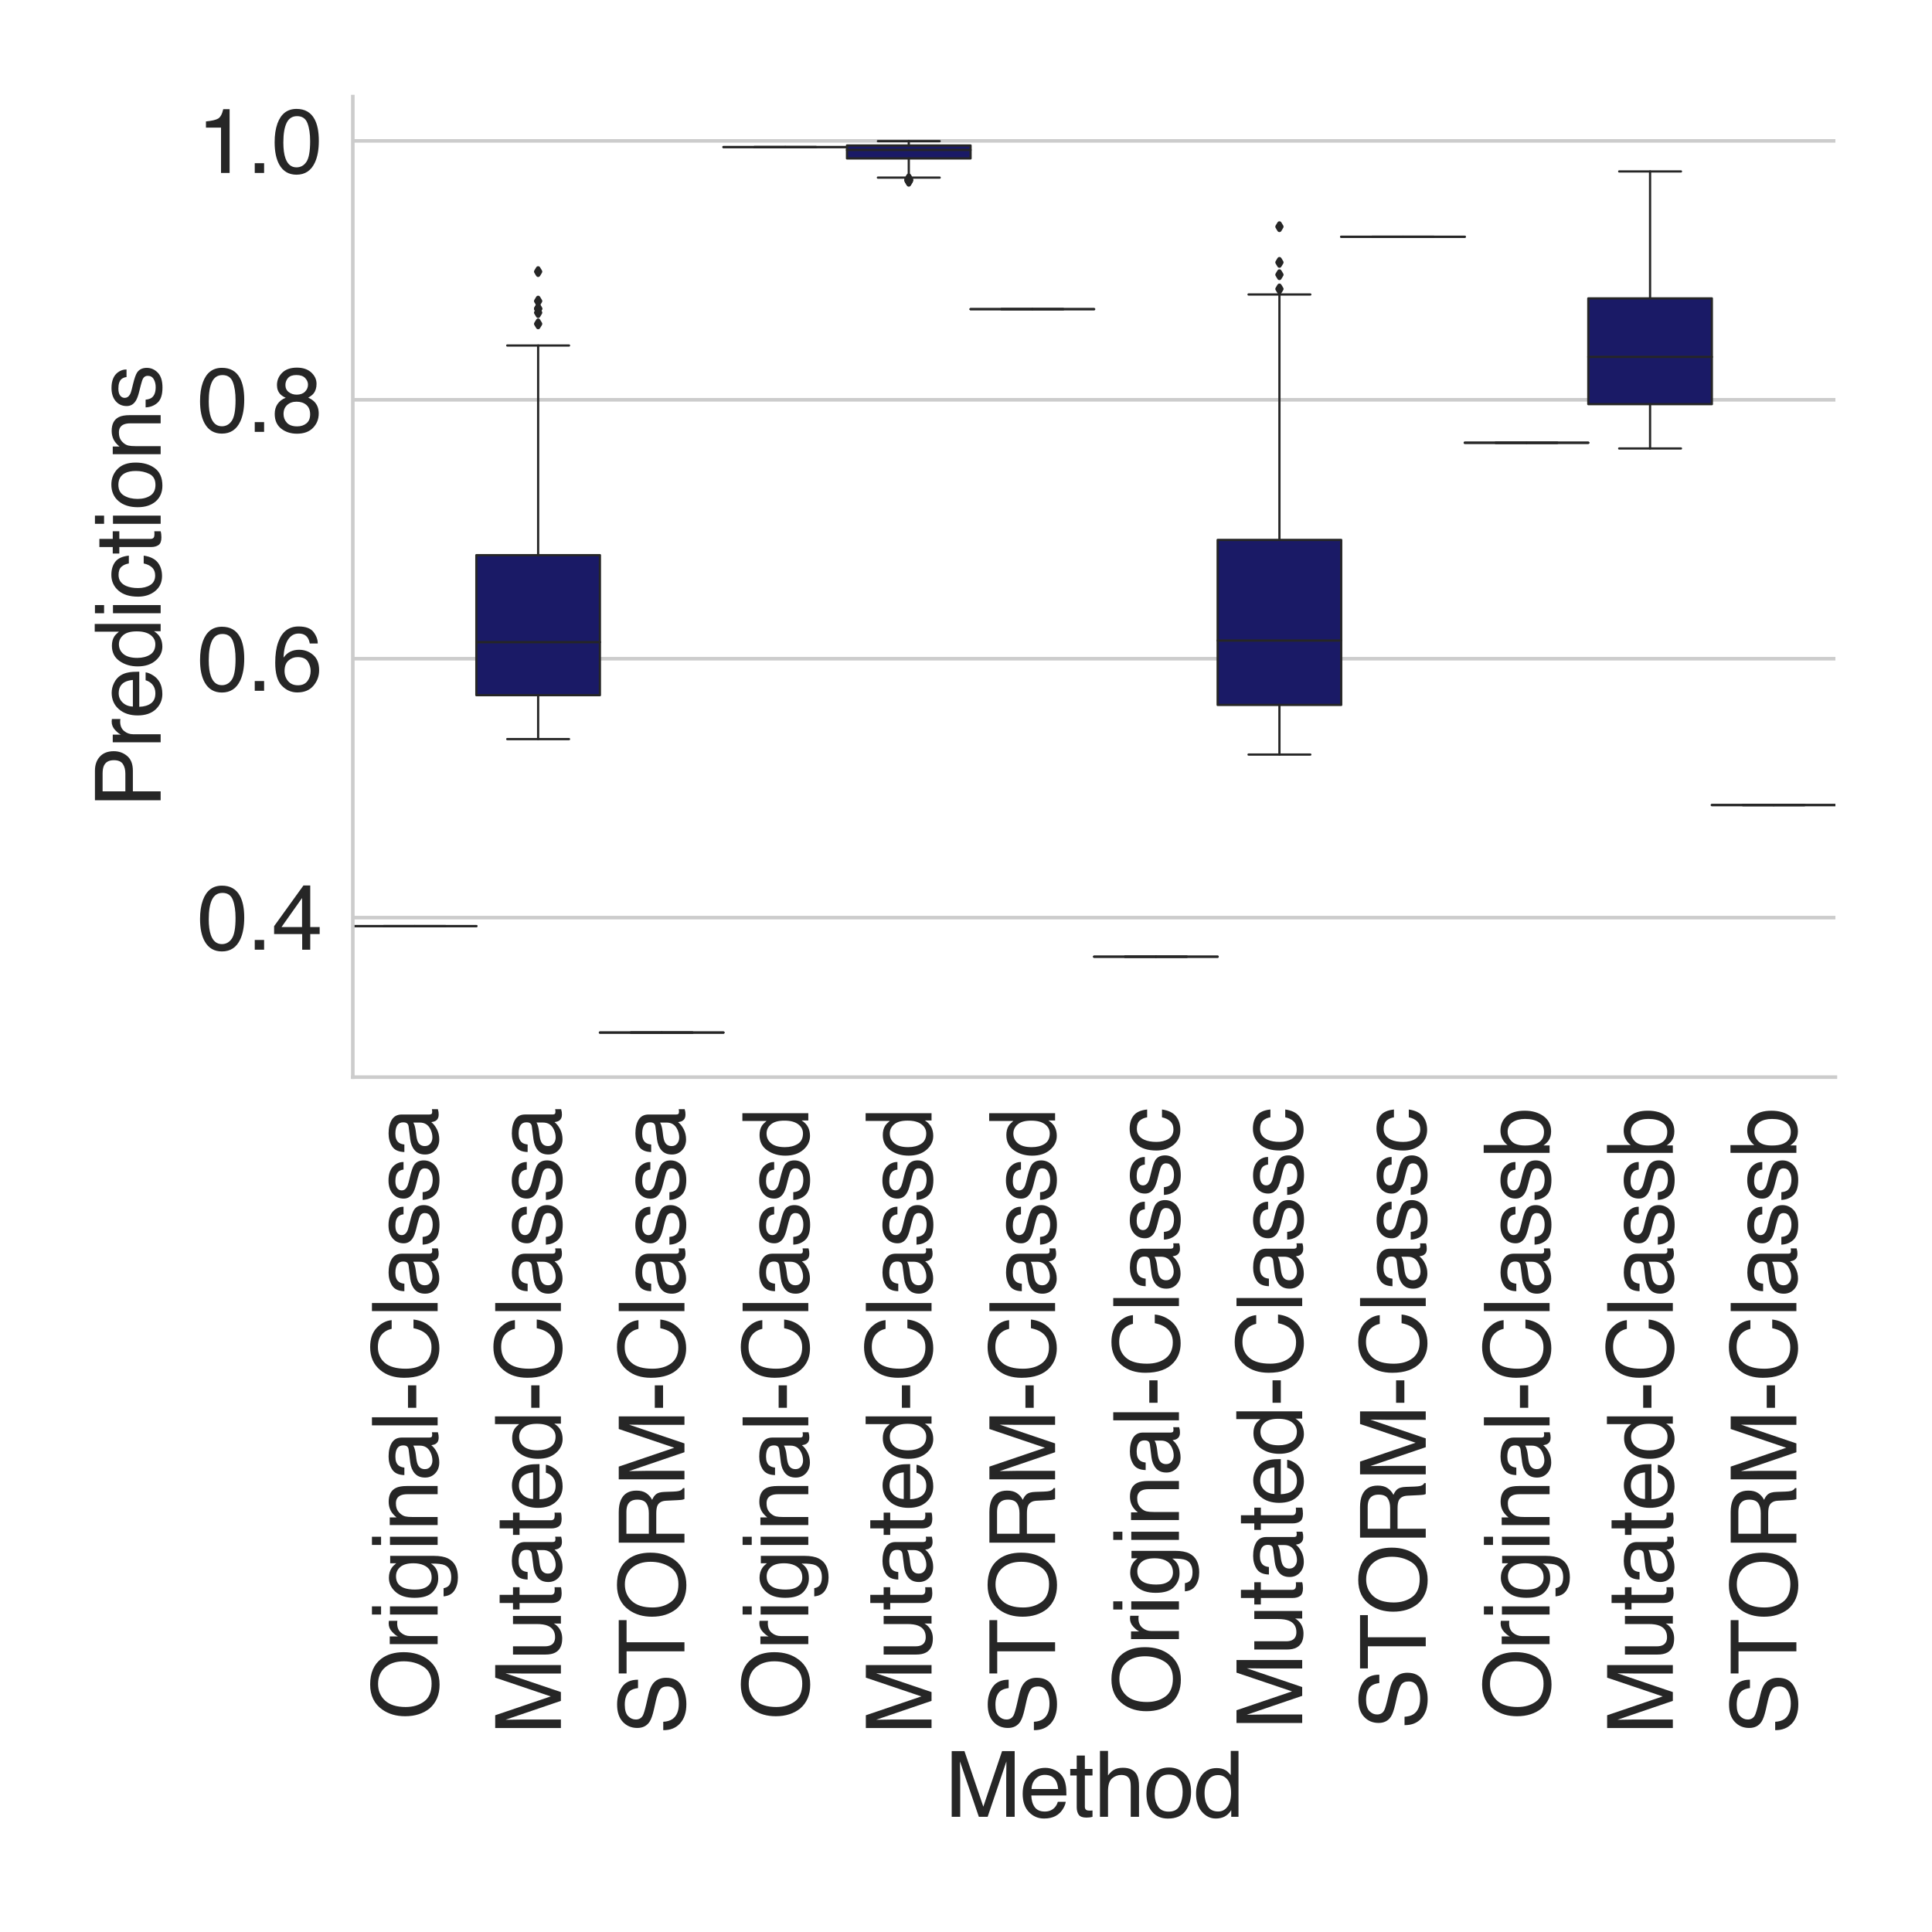 <?xml version="1.0" encoding="utf-8" standalone="no"?>
<!DOCTYPE svg PUBLIC "-//W3C//DTD SVG 1.1//EN"
  "http://www.w3.org/Graphics/SVG/1.1/DTD/svg11.dtd">
<svg height="432pt" version="1.1" viewBox="0 0 432 432" width="432pt" xmlns="http://www.w3.org/2000/svg" xmlns:xlink="http://www.w3.org/1999/xlink">
 <defs>
  <style type="text/css">*{stroke-linecap:butt;stroke-linejoin:round;}</style>
 </defs>
 <g id="figure_1">
  <g id="patch_1">
   <path d="M 0 432 
L 432 432 
L 432 0 
L 0 0 
z
" style="fill:#ffffff;"/>
  </g>
  <g id="axes_1">
   <g id="patch_2">
    <path d="M 78.89 240.85 
L 410.4 240.85 
L 410.4 21.6 
L 78.89 21.6 
z
" style="fill:#ffffff;"/>
   </g>
   <g id="matplotlib.axis_1">
    <g id="xtick_1">
     <g id="text_1">
      <!-- Original-Classa -->
      <g style="fill:#262626;" transform="translate(97.859 384.553)rotate(-90)scale(0.2 -0.2)">
       <defs>
        <path d="M 2469 4716 
Q 3684 4716 4269 3934 
Q 4725 3325 4725 2375 
Q 4725 1347 4203 666 
Q 3591 -134 2456 -134 
Q 1397 -134 791 566 
Q 250 1241 250 2272 
Q 250 3203 713 3866 
Q 1306 4716 2469 4716 
z
M 2531 422 
Q 3353 422 3720 1011 
Q 4088 1600 4088 2366 
Q 4088 3175 3664 3669 
Q 3241 4163 2506 4163 
Q 1794 4163 1344 3673 
Q 894 3184 894 2231 
Q 894 1469 1280 945 
Q 1666 422 2531 422 
z
M 2488 4716 
L 2488 4716 
z
" id="Helvetica-4f" transform="scale(0.016)"/>
        <path d="M 428 3347 
L 963 3347 
L 963 2769 
Q 1028 2938 1284 3180 
Q 1541 3422 1875 3422 
Q 1891 3422 1928 3419 
Q 1966 3416 2056 3406 
L 2056 2813 
Q 2006 2822 1964 2825 
Q 1922 2828 1872 2828 
Q 1447 2828 1219 2554 
Q 991 2281 991 1925 
L 991 0 
L 428 0 
L 428 3347 
z
" id="Helvetica-72" transform="scale(0.016)"/>
        <path d="M 413 3331 
L 984 3331 
L 984 0 
L 413 0 
L 413 3331 
z
M 413 4591 
L 984 4591 
L 984 3953 
L 413 3953 
L 413 4591 
z
" id="Helvetica-69" transform="scale(0.016)"/>
        <path d="M 1594 3406 
Q 1988 3406 2281 3213 
Q 2441 3103 2606 2894 
L 2606 3316 
L 3125 3316 
L 3125 272 
Q 3125 -366 2938 -734 
Q 2588 -1416 1616 -1416 
Q 1075 -1416 706 -1173 
Q 338 -931 294 -416 
L 866 -416 
Q 906 -641 1028 -763 
Q 1219 -950 1628 -950 
Q 2275 -950 2475 -494 
Q 2594 -225 2584 466 
Q 2416 209 2178 84 
Q 1941 -41 1550 -41 
Q 1006 -41 598 345 
Q 191 731 191 1622 
Q 191 2463 602 2934 
Q 1013 3406 1594 3406 
z
M 2606 1688 
Q 2606 2309 2350 2609 
Q 2094 2909 1697 2909 
Q 1103 2909 884 2353 
Q 769 2056 769 1575 
Q 769 1009 998 714 
Q 1228 419 1616 419 
Q 2222 419 2469 966 
Q 2606 1275 2606 1688 
z
M 1659 3428 
L 1659 3428 
z
" id="Helvetica-67" transform="scale(0.016)"/>
        <path d="M 413 3347 
L 947 3347 
L 947 2872 
Q 1184 3166 1450 3294 
Q 1716 3422 2041 3422 
Q 2753 3422 3003 2925 
Q 3141 2653 3141 2147 
L 3141 0 
L 2569 0 
L 2569 2109 
Q 2569 2416 2478 2603 
Q 2328 2916 1934 2916 
Q 1734 2916 1606 2875 
Q 1375 2806 1200 2600 
Q 1059 2434 1017 2257 
Q 975 2081 975 1753 
L 975 0 
L 413 0 
L 413 3347 
z
M 1734 3428 
L 1734 3428 
z
" id="Helvetica-6e" transform="scale(0.016)"/>
        <path d="M 844 891 
Q 844 647 1022 506 
Q 1200 366 1444 366 
Q 1741 366 2019 503 
Q 2488 731 2488 1250 
L 2488 1703 
Q 2384 1638 2221 1594 
Q 2059 1550 1903 1531 
L 1563 1488 
Q 1256 1447 1103 1359 
Q 844 1213 844 891 
z
M 2206 2028 
Q 2400 2053 2466 2191 
Q 2503 2266 2503 2406 
Q 2503 2694 2298 2823 
Q 2094 2953 1713 2953 
Q 1272 2953 1088 2716 
Q 984 2584 953 2325 
L 428 2325 
Q 444 2944 830 3186 
Q 1216 3428 1725 3428 
Q 2316 3428 2684 3203 
Q 3050 2978 3050 2503 
L 3050 575 
Q 3050 488 3086 434 
Q 3122 381 3238 381 
Q 3275 381 3322 386 
Q 3369 391 3422 400 
L 3422 -16 
Q 3291 -53 3222 -62 
Q 3153 -72 3034 -72 
Q 2744 -72 2613 134 
Q 2544 244 2516 444 
Q 2344 219 2022 53 
Q 1700 -113 1313 -113 
Q 847 -113 551 170 
Q 256 453 256 878 
Q 256 1344 547 1600 
Q 838 1856 1309 1916 
L 2206 2028 
z
M 1741 3428 
L 1741 3428 
z
" id="Helvetica-61" transform="scale(0.016)"/>
        <path d="M 428 4591 
L 991 4591 
L 991 0 
L 428 0 
L 428 4591 
z
" id="Helvetica-6c" transform="scale(0.016)"/>
        <path d="M 266 2072 
L 1834 2072 
L 1834 1494 
L 266 1494 
L 266 2072 
z
" id="Helvetica-2d" transform="scale(0.016)"/>
        <path d="M 2422 4716 
Q 3294 4716 3775 4256 
Q 4256 3797 4309 3213 
L 3703 3213 
Q 3600 3656 3292 3915 
Q 2984 4175 2428 4175 
Q 1750 4175 1333 3698 
Q 916 3222 916 2238 
Q 916 1431 1292 929 
Q 1669 428 2416 428 
Q 3103 428 3463 956 
Q 3653 1234 3747 1688 
L 4353 1688 
Q 4272 963 3816 472 
Q 3269 -119 2341 -119 
Q 1541 -119 997 366 
Q 281 1006 281 2344 
Q 281 3359 819 4009 
Q 1400 4716 2422 4716 
z
M 2297 4716 
L 2297 4716 
z
" id="Helvetica-43" transform="scale(0.016)"/>
        <path d="M 747 1050 
Q 772 769 888 619 
Q 1100 347 1625 347 
Q 1938 347 2175 483 
Q 2413 619 2413 903 
Q 2413 1119 2222 1231 
Q 2100 1300 1741 1391 
L 1294 1503 
Q 866 1609 663 1741 
Q 300 1969 300 2372 
Q 300 2847 642 3140 
Q 984 3434 1563 3434 
Q 2319 3434 2653 2991 
Q 2863 2709 2856 2384 
L 2325 2384 
Q 2309 2575 2191 2731 
Q 1997 2953 1519 2953 
Q 1200 2953 1036 2831 
Q 872 2709 872 2509 
Q 872 2291 1088 2159 
Q 1213 2081 1456 2022 
L 1828 1931 
Q 2434 1784 2641 1647 
Q 2969 1431 2969 969 
Q 2969 522 2630 197 
Q 2291 -128 1597 -128 
Q 850 -128 539 211 
Q 228 550 206 1050 
L 747 1050 
z
M 1578 3428 
L 1578 3428 
z
" id="Helvetica-73" transform="scale(0.016)"/>
       </defs>
       <use xlink:href="#Helvetica-4f"/>
       <use x="77.783" xlink:href="#Helvetica-72"/>
       <use x="111.084" xlink:href="#Helvetica-69"/>
       <use x="133.301" xlink:href="#Helvetica-67"/>
       <use x="188.916" xlink:href="#Helvetica-69"/>
       <use x="211.133" xlink:href="#Helvetica-6e"/>
       <use x="266.748" xlink:href="#Helvetica-61"/>
       <use x="322.363" xlink:href="#Helvetica-6c"/>
       <use x="344.58" xlink:href="#Helvetica-2d"/>
       <use x="377.881" xlink:href="#Helvetica-43"/>
       <use x="450.098" xlink:href="#Helvetica-6c"/>
       <use x="472.314" xlink:href="#Helvetica-61"/>
       <use x="527.93" xlink:href="#Helvetica-73"/>
       <use x="577.93" xlink:href="#Helvetica-73"/>
       <use x="627.93" xlink:href="#Helvetica-61"/>
      </g>
     </g>
    </g>
    <g id="xtick_2">
     <g id="text_2">
      <!-- Mutated-Classa -->
      <g style="fill:#262626;" transform="translate(125.418 387.9)rotate(-90)scale(0.2 -0.2)">
       <defs>
        <path d="M 472 4591 
L 1363 4591 
L 2681 709 
L 3991 4591 
L 4872 4591 
L 4872 0 
L 4281 0 
L 4281 2709 
Q 4281 2850 4287 3175 
Q 4294 3500 4294 3872 
L 2984 0 
L 2369 0 
L 1050 3872 
L 1050 3731 
Q 1050 3563 1058 3217 
Q 1066 2872 1066 2709 
L 1066 0 
L 472 0 
L 472 4591 
z
" id="Helvetica-4d" transform="scale(0.016)"/>
        <path d="M 975 3347 
L 975 1125 
Q 975 869 1056 706 
Q 1206 406 1616 406 
Q 2203 406 2416 931 
Q 2531 1213 2531 1703 
L 2531 3347 
L 3094 3347 
L 3094 0 
L 2563 0 
L 2569 494 
Q 2459 303 2297 172 
Q 1975 -91 1516 -91 
Q 800 -91 541 388 
Q 400 644 400 1072 
L 400 3347 
L 975 3347 
z
M 1747 3428 
L 1747 3428 
z
" id="Helvetica-75" transform="scale(0.016)"/>
        <path d="M 525 4281 
L 1094 4281 
L 1094 3347 
L 1628 3347 
L 1628 2888 
L 1094 2888 
L 1094 703 
Q 1094 528 1213 469 
Q 1278 434 1431 434 
Q 1472 434 1519 436 
Q 1566 438 1628 444 
L 1628 0 
Q 1531 -28 1426 -40 
Q 1322 -53 1200 -53 
Q 806 -53 665 148 
Q 525 350 525 672 
L 525 2888 
L 72 2888 
L 72 3347 
L 525 3347 
L 525 4281 
z
" id="Helvetica-74" transform="scale(0.016)"/>
        <path d="M 1806 3422 
Q 2163 3422 2497 3255 
Q 2831 3088 3006 2822 
Q 3175 2569 3231 2231 
Q 3281 2000 3281 1494 
L 828 1494 
Q 844 984 1069 676 
Q 1294 369 1766 369 
Q 2206 369 2469 659 
Q 2619 828 2681 1050 
L 3234 1050 
Q 3213 866 3089 639 
Q 2966 413 2813 269 
Q 2556 19 2178 -69 
Q 1975 -119 1719 -119 
Q 1094 -119 659 336 
Q 225 791 225 1609 
Q 225 2416 662 2919 
Q 1100 3422 1806 3422 
z
M 2703 1941 
Q 2669 2306 2544 2525 
Q 2313 2931 1772 2931 
Q 1384 2931 1121 2651 
Q 859 2372 844 1941 
L 2703 1941 
z
M 1753 3428 
L 1753 3428 
z
" id="Helvetica-65" transform="scale(0.016)"/>
        <path d="M 769 1634 
Q 769 1097 997 734 
Q 1225 372 1728 372 
Q 2119 372 2370 708 
Q 2622 1044 2622 1672 
Q 2622 2306 2362 2611 
Q 2103 2916 1722 2916 
Q 1297 2916 1033 2591 
Q 769 2266 769 1634 
z
M 1616 3406 
Q 2000 3406 2259 3244 
Q 2409 3150 2600 2916 
L 2600 4606 
L 3141 4606 
L 3141 0 
L 2634 0 
L 2634 466 
Q 2438 156 2169 18 
Q 1900 -119 1553 -119 
Q 994 -119 584 351 
Q 175 822 175 1603 
Q 175 2334 548 2870 
Q 922 3406 1616 3406 
z
" id="Helvetica-64" transform="scale(0.016)"/>
       </defs>
       <use xlink:href="#Helvetica-4d"/>
       <use x="83.301" xlink:href="#Helvetica-75"/>
       <use x="138.916" xlink:href="#Helvetica-74"/>
       <use x="166.699" xlink:href="#Helvetica-61"/>
       <use x="222.314" xlink:href="#Helvetica-74"/>
       <use x="250.098" xlink:href="#Helvetica-65"/>
       <use x="305.713" xlink:href="#Helvetica-64"/>
       <use x="361.328" xlink:href="#Helvetica-2d"/>
       <use x="394.629" xlink:href="#Helvetica-43"/>
       <use x="466.846" xlink:href="#Helvetica-6c"/>
       <use x="489.062" xlink:href="#Helvetica-61"/>
       <use x="544.678" xlink:href="#Helvetica-73"/>
       <use x="594.678" xlink:href="#Helvetica-73"/>
       <use x="644.678" xlink:href="#Helvetica-61"/>
      </g>
     </g>
    </g>
    <g id="xtick_3">
     <g id="text_3">
      <!-- STORM-Classa -->
      <g style="fill:#262626;" transform="translate(153.044 387.856)rotate(-90)scale(0.2 -0.2)">
       <defs>
        <path d="M 894 1481 
Q 916 1091 1078 847 
Q 1388 391 2169 391 
Q 2519 391 2806 491 
Q 3363 684 3363 1184 
Q 3363 1559 3128 1719 
Q 2891 1875 2384 1991 
L 1763 2131 
Q 1153 2269 900 2434 
Q 463 2722 463 3294 
Q 463 3913 891 4309 
Q 1319 4706 2103 4706 
Q 2825 4706 3329 4357 
Q 3834 4009 3834 3244 
L 3250 3244 
Q 3203 3613 3050 3809 
Q 2766 4169 2084 4169 
Q 1534 4169 1293 3937 
Q 1053 3706 1053 3400 
Q 1053 3063 1334 2906 
Q 1519 2806 2169 2656 
L 2813 2509 
Q 3278 2403 3531 2219 
Q 3969 1897 3969 1284 
Q 3969 522 3414 194 
Q 2859 -134 2125 -134 
Q 1269 -134 784 303 
Q 300 738 309 1481 
L 894 1481 
z
M 2150 4716 
L 2150 4716 
z
" id="Helvetica-53" transform="scale(0.016)"/>
        <path d="M 3828 4591 
L 3828 4044 
L 2281 4044 
L 2281 0 
L 1650 0 
L 1650 4044 
L 103 4044 
L 103 4591 
L 3828 4591 
z
" id="Helvetica-54" transform="scale(0.016)"/>
        <path d="M 2622 2488 
Q 3059 2488 3314 2663 
Q 3569 2838 3569 3294 
Q 3569 3784 3213 3963 
Q 3022 4056 2703 4056 
L 1184 4056 
L 1184 2488 
L 2622 2488 
z
M 563 4591 
L 2688 4591 
Q 3213 4591 3553 4438 
Q 4200 4144 4200 3353 
Q 4200 2941 4029 2678 
Q 3859 2416 3553 2256 
Q 3822 2147 3958 1969 
Q 4094 1791 4109 1391 
L 4131 775 
Q 4141 513 4175 384 
Q 4231 166 4375 103 
L 4375 0 
L 3613 0 
Q 3581 59 3562 153 
Q 3544 247 3531 516 
L 3494 1281 
Q 3472 1731 3159 1884 
Q 2981 1969 2600 1969 
L 1184 1969 
L 1184 0 
L 563 0 
L 563 4591 
z
" id="Helvetica-52" transform="scale(0.016)"/>
       </defs>
       <use xlink:href="#Helvetica-53"/>
       <use x="66.699" xlink:href="#Helvetica-54"/>
       <use x="127.783" xlink:href="#Helvetica-4f"/>
       <use x="205.566" xlink:href="#Helvetica-52"/>
       <use x="277.783" xlink:href="#Helvetica-4d"/>
       <use x="361.084" xlink:href="#Helvetica-2d"/>
       <use x="394.385" xlink:href="#Helvetica-43"/>
       <use x="466.602" xlink:href="#Helvetica-6c"/>
       <use x="488.818" xlink:href="#Helvetica-61"/>
       <use x="544.434" xlink:href="#Helvetica-73"/>
       <use x="594.434" xlink:href="#Helvetica-73"/>
       <use x="644.434" xlink:href="#Helvetica-61"/>
      </g>
     </g>
    </g>
    <g id="xtick_4">
     <g id="text_4">
      <!-- Original-Classd -->
      <g style="fill:#262626;" transform="translate(180.737 384.553)rotate(-90)scale(0.2 -0.2)">
       <use xlink:href="#Helvetica-4f"/>
       <use x="77.783" xlink:href="#Helvetica-72"/>
       <use x="111.084" xlink:href="#Helvetica-69"/>
       <use x="133.301" xlink:href="#Helvetica-67"/>
       <use x="188.916" xlink:href="#Helvetica-69"/>
       <use x="211.133" xlink:href="#Helvetica-6e"/>
       <use x="266.748" xlink:href="#Helvetica-61"/>
       <use x="322.363" xlink:href="#Helvetica-6c"/>
       <use x="344.58" xlink:href="#Helvetica-2d"/>
       <use x="377.881" xlink:href="#Helvetica-43"/>
       <use x="450.098" xlink:href="#Helvetica-6c"/>
       <use x="472.314" xlink:href="#Helvetica-61"/>
       <use x="527.93" xlink:href="#Helvetica-73"/>
       <use x="577.93" xlink:href="#Helvetica-73"/>
       <use x="627.93" xlink:href="#Helvetica-64"/>
      </g>
     </g>
    </g>
    <g id="xtick_5">
     <g id="text_5">
      <!-- Mutated-Classd -->
      <g style="fill:#262626;" transform="translate(208.295 387.9)rotate(-90)scale(0.2 -0.2)">
       <use xlink:href="#Helvetica-4d"/>
       <use x="83.301" xlink:href="#Helvetica-75"/>
       <use x="138.916" xlink:href="#Helvetica-74"/>
       <use x="166.699" xlink:href="#Helvetica-61"/>
       <use x="222.314" xlink:href="#Helvetica-74"/>
       <use x="250.098" xlink:href="#Helvetica-65"/>
       <use x="305.713" xlink:href="#Helvetica-64"/>
       <use x="361.328" xlink:href="#Helvetica-2d"/>
       <use x="394.629" xlink:href="#Helvetica-43"/>
       <use x="466.846" xlink:href="#Helvetica-6c"/>
       <use x="489.062" xlink:href="#Helvetica-61"/>
       <use x="544.678" xlink:href="#Helvetica-73"/>
       <use x="594.678" xlink:href="#Helvetica-73"/>
       <use x="644.678" xlink:href="#Helvetica-64"/>
      </g>
     </g>
    </g>
    <g id="xtick_6">
     <g id="text_6">
      <!-- STORM-Classd -->
      <g style="fill:#262626;" transform="translate(235.921 387.856)rotate(-90)scale(0.2 -0.2)">
       <use xlink:href="#Helvetica-53"/>
       <use x="66.699" xlink:href="#Helvetica-54"/>
       <use x="127.783" xlink:href="#Helvetica-4f"/>
       <use x="205.566" xlink:href="#Helvetica-52"/>
       <use x="277.783" xlink:href="#Helvetica-4d"/>
       <use x="361.084" xlink:href="#Helvetica-2d"/>
       <use x="394.385" xlink:href="#Helvetica-43"/>
       <use x="466.602" xlink:href="#Helvetica-6c"/>
       <use x="488.818" xlink:href="#Helvetica-61"/>
       <use x="544.434" xlink:href="#Helvetica-73"/>
       <use x="594.434" xlink:href="#Helvetica-73"/>
       <use x="644.434" xlink:href="#Helvetica-64"/>
      </g>
     </g>
    </g>
    <g id="xtick_7">
     <g id="text_7">
      <!-- Original-Classc -->
      <g style="fill:#262626;" transform="translate(263.614 383.431)rotate(-90)scale(0.2 -0.2)">
       <defs>
        <path d="M 1703 3444 
Q 2269 3444 2623 3169 
Q 2978 2894 3050 2222 
L 2503 2222 
Q 2453 2531 2275 2736 
Q 2097 2941 1703 2941 
Q 1166 2941 934 2416 
Q 784 2075 784 1575 
Q 784 1072 996 728 
Q 1209 384 1666 384 
Q 2016 384 2220 598 
Q 2425 813 2503 1184 
L 3050 1184 
Q 2956 519 2581 211 
Q 2206 -97 1622 -97 
Q 966 -97 575 383 
Q 184 863 184 1581 
Q 184 2463 612 2953 
Q 1041 3444 1703 3444 
z
M 1616 3428 
L 1616 3428 
z
" id="Helvetica-63" transform="scale(0.016)"/>
       </defs>
       <use xlink:href="#Helvetica-4f"/>
       <use x="77.783" xlink:href="#Helvetica-72"/>
       <use x="111.084" xlink:href="#Helvetica-69"/>
       <use x="133.301" xlink:href="#Helvetica-67"/>
       <use x="188.916" xlink:href="#Helvetica-69"/>
       <use x="211.133" xlink:href="#Helvetica-6e"/>
       <use x="266.748" xlink:href="#Helvetica-61"/>
       <use x="322.363" xlink:href="#Helvetica-6c"/>
       <use x="344.58" xlink:href="#Helvetica-2d"/>
       <use x="377.881" xlink:href="#Helvetica-43"/>
       <use x="450.098" xlink:href="#Helvetica-6c"/>
       <use x="472.314" xlink:href="#Helvetica-61"/>
       <use x="527.93" xlink:href="#Helvetica-73"/>
       <use x="577.93" xlink:href="#Helvetica-73"/>
       <use x="627.93" xlink:href="#Helvetica-63"/>
      </g>
     </g>
    </g>
    <g id="xtick_8">
     <g id="text_8">
      <!-- Mutated-Classc -->
      <g style="fill:#262626;" transform="translate(291.173 386.778)rotate(-90)scale(0.2 -0.2)">
       <use xlink:href="#Helvetica-4d"/>
       <use x="83.301" xlink:href="#Helvetica-75"/>
       <use x="138.916" xlink:href="#Helvetica-74"/>
       <use x="166.699" xlink:href="#Helvetica-61"/>
       <use x="222.314" xlink:href="#Helvetica-74"/>
       <use x="250.098" xlink:href="#Helvetica-65"/>
       <use x="305.713" xlink:href="#Helvetica-64"/>
       <use x="361.328" xlink:href="#Helvetica-2d"/>
       <use x="394.629" xlink:href="#Helvetica-43"/>
       <use x="466.846" xlink:href="#Helvetica-6c"/>
       <use x="489.062" xlink:href="#Helvetica-61"/>
       <use x="544.678" xlink:href="#Helvetica-73"/>
       <use x="594.678" xlink:href="#Helvetica-73"/>
       <use x="644.678" xlink:href="#Helvetica-63"/>
      </g>
     </g>
    </g>
    <g id="xtick_9">
     <g id="text_9">
      <!-- STORM-Classc -->
      <g style="fill:#262626;" transform="translate(318.799 386.734)rotate(-90)scale(0.2 -0.2)">
       <use xlink:href="#Helvetica-53"/>
       <use x="66.699" xlink:href="#Helvetica-54"/>
       <use x="127.783" xlink:href="#Helvetica-4f"/>
       <use x="205.566" xlink:href="#Helvetica-52"/>
       <use x="277.783" xlink:href="#Helvetica-4d"/>
       <use x="361.084" xlink:href="#Helvetica-2d"/>
       <use x="394.385" xlink:href="#Helvetica-43"/>
       <use x="466.602" xlink:href="#Helvetica-6c"/>
       <use x="488.818" xlink:href="#Helvetica-61"/>
       <use x="544.434" xlink:href="#Helvetica-73"/>
       <use x="594.434" xlink:href="#Helvetica-73"/>
       <use x="644.434" xlink:href="#Helvetica-63"/>
      </g>
     </g>
    </g>
    <g id="xtick_10">
     <g id="text_10">
      <!-- Original-Classb -->
      <g style="fill:#262626;" transform="translate(346.492 384.553)rotate(-90)scale(0.2 -0.2)">
       <defs>
        <path d="M 369 4606 
L 916 4606 
L 916 2941 
Q 1100 3181 1356 3307 
Q 1613 3434 1913 3434 
Q 2538 3434 2927 3004 
Q 3316 2575 3316 1738 
Q 3316 944 2931 419 
Q 2547 -106 1866 -106 
Q 1484 -106 1222 78 
Q 1066 188 888 428 
L 888 0 
L 369 0 
L 369 4606 
z
M 1831 391 
Q 2288 391 2514 753 
Q 2741 1116 2741 1709 
Q 2741 2238 2514 2584 
Q 2288 2931 1847 2931 
Q 1463 2931 1173 2647 
Q 884 2363 884 1709 
Q 884 1238 1003 944 
Q 1225 391 1831 391 
z
" id="Helvetica-62" transform="scale(0.016)"/>
       </defs>
       <use xlink:href="#Helvetica-4f"/>
       <use x="77.783" xlink:href="#Helvetica-72"/>
       <use x="111.084" xlink:href="#Helvetica-69"/>
       <use x="133.301" xlink:href="#Helvetica-67"/>
       <use x="188.916" xlink:href="#Helvetica-69"/>
       <use x="211.133" xlink:href="#Helvetica-6e"/>
       <use x="266.748" xlink:href="#Helvetica-61"/>
       <use x="322.363" xlink:href="#Helvetica-6c"/>
       <use x="344.58" xlink:href="#Helvetica-2d"/>
       <use x="377.881" xlink:href="#Helvetica-43"/>
       <use x="450.098" xlink:href="#Helvetica-6c"/>
       <use x="472.314" xlink:href="#Helvetica-61"/>
       <use x="527.93" xlink:href="#Helvetica-73"/>
       <use x="577.93" xlink:href="#Helvetica-73"/>
       <use x="627.93" xlink:href="#Helvetica-62"/>
      </g>
     </g>
    </g>
    <g id="xtick_11">
     <g id="text_11">
      <!-- Mutated-Classb -->
      <g style="fill:#262626;" transform="translate(374.05 387.9)rotate(-90)scale(0.2 -0.2)">
       <use xlink:href="#Helvetica-4d"/>
       <use x="83.301" xlink:href="#Helvetica-75"/>
       <use x="138.916" xlink:href="#Helvetica-74"/>
       <use x="166.699" xlink:href="#Helvetica-61"/>
       <use x="222.314" xlink:href="#Helvetica-74"/>
       <use x="250.098" xlink:href="#Helvetica-65"/>
       <use x="305.713" xlink:href="#Helvetica-64"/>
       <use x="361.328" xlink:href="#Helvetica-2d"/>
       <use x="394.629" xlink:href="#Helvetica-43"/>
       <use x="466.846" xlink:href="#Helvetica-6c"/>
       <use x="489.062" xlink:href="#Helvetica-61"/>
       <use x="544.678" xlink:href="#Helvetica-73"/>
       <use x="594.678" xlink:href="#Helvetica-73"/>
       <use x="644.678" xlink:href="#Helvetica-62"/>
      </g>
     </g>
    </g>
    <g id="xtick_12">
     <g id="text_12">
      <!-- STORM-Classb -->
      <g style="fill:#262626;" transform="translate(401.676 387.856)rotate(-90)scale(0.2 -0.2)">
       <use xlink:href="#Helvetica-53"/>
       <use x="66.699" xlink:href="#Helvetica-54"/>
       <use x="127.783" xlink:href="#Helvetica-4f"/>
       <use x="205.566" xlink:href="#Helvetica-52"/>
       <use x="277.783" xlink:href="#Helvetica-4d"/>
       <use x="361.084" xlink:href="#Helvetica-2d"/>
       <use x="394.385" xlink:href="#Helvetica-43"/>
       <use x="466.602" xlink:href="#Helvetica-6c"/>
       <use x="488.818" xlink:href="#Helvetica-61"/>
       <use x="544.434" xlink:href="#Helvetica-73"/>
       <use x="594.434" xlink:href="#Helvetica-73"/>
       <use x="644.434" xlink:href="#Helvetica-62"/>
      </g>
     </g>
    </g>
    <g id="text_13">
     <!-- Method -->
     <g style="fill:#262626;" transform="translate(211.293 406.247)scale(0.2 -0.2)">
      <defs>
       <path d="M 413 4606 
L 975 4606 
L 975 2894 
Q 1175 3147 1334 3250 
Q 1606 3428 2013 3428 
Q 2741 3428 3000 2919 
Q 3141 2641 3141 2147 
L 3141 0 
L 2563 0 
L 2563 2109 
Q 2563 2478 2469 2650 
Q 2316 2925 1894 2925 
Q 1544 2925 1259 2684 
Q 975 2444 975 1775 
L 975 0 
L 413 0 
L 413 4606 
z
" id="Helvetica-68" transform="scale(0.016)"/>
       <path d="M 1741 363 
Q 2300 363 2508 786 
Q 2716 1209 2716 1728 
Q 2716 2197 2566 2491 
Q 2328 2953 1747 2953 
Q 1231 2953 997 2559 
Q 763 2166 763 1609 
Q 763 1075 997 719 
Q 1231 363 1741 363 
z
M 1763 3444 
Q 2409 3444 2856 3012 
Q 3303 2581 3303 1744 
Q 3303 934 2909 406 
Q 2516 -122 1688 -122 
Q 997 -122 590 345 
Q 184 813 184 1600 
Q 184 2444 612 2944 
Q 1041 3444 1763 3444 
z
M 1744 3428 
L 1744 3428 
z
" id="Helvetica-6f" transform="scale(0.016)"/>
      </defs>
      <use xlink:href="#Helvetica-4d"/>
      <use x="83.301" xlink:href="#Helvetica-65"/>
      <use x="138.916" xlink:href="#Helvetica-74"/>
      <use x="166.699" xlink:href="#Helvetica-68"/>
      <use x="222.314" xlink:href="#Helvetica-6f"/>
      <use x="277.93" xlink:href="#Helvetica-64"/>
     </g>
    </g>
   </g>
   <g id="matplotlib.axis_2">
    <g id="ytick_1">
     <g id="line2d_1">
      <path clip-path="url(#pfd0fb830c1)" d="M 78.89 205.181 
L 410.4 205.181 
" style="fill:none;stroke:#cccccc;stroke-linecap:round;stroke-width:0.8;"/>
     </g>
     <g id="text_14">
      <!-- 0.4 -->
      <g style="fill:#262626;" transform="translate(44.09 212.355)scale(0.2 -0.2)">
       <defs>
        <path d="M 1731 4475 
Q 2600 4475 2988 3759 
Q 3288 3206 3288 2244 
Q 3288 1331 3016 734 
Q 2622 -122 1728 -122 
Q 922 -122 528 578 
Q 200 1163 200 2147 
Q 200 2909 397 3456 
Q 766 4475 1731 4475 
z
M 1725 391 
Q 2163 391 2422 778 
Q 2681 1166 2681 2222 
Q 2681 2984 2493 3476 
Q 2306 3969 1766 3969 
Q 1269 3969 1039 3501 
Q 809 3034 809 2125 
Q 809 1441 956 1025 
Q 1181 391 1725 391 
z
" id="Helvetica-30" transform="scale(0.016)"/>
        <path d="M 547 681 
L 1200 681 
L 1200 0 
L 547 0 
L 547 681 
z
" id="Helvetica-2e" transform="scale(0.016)"/>
        <path d="M 2116 1584 
L 2116 3613 
L 681 1584 
L 2116 1584 
z
M 2125 0 
L 2125 1094 
L 163 1094 
L 163 1644 
L 2213 4488 
L 2688 4488 
L 2688 1584 
L 3347 1584 
L 3347 1094 
L 2688 1094 
L 2688 0 
L 2125 0 
z
" id="Helvetica-34" transform="scale(0.016)"/>
       </defs>
       <use xlink:href="#Helvetica-30"/>
       <use x="55.615" xlink:href="#Helvetica-2e"/>
       <use x="83.398" xlink:href="#Helvetica-34"/>
      </g>
     </g>
    </g>
    <g id="ytick_2">
     <g id="line2d_2">
      <path clip-path="url(#pfd0fb830c1)" d="M 78.89 147.287 
L 410.4 147.287 
" style="fill:none;stroke:#cccccc;stroke-linecap:round;stroke-width:0.8;"/>
     </g>
     <g id="text_15">
      <!-- 0.6 -->
      <g style="fill:#262626;" transform="translate(44.09 154.46)scale(0.2 -0.2)">
       <defs>
        <path d="M 1872 4494 
Q 2622 4494 2917 4105 
Q 3213 3716 3213 3303 
L 2656 3303 
Q 2606 3569 2497 3719 
Q 2294 4000 1881 4000 
Q 1409 4000 1131 3564 
Q 853 3128 822 2316 
Q 1016 2600 1309 2741 
Q 1578 2866 1909 2866 
Q 2472 2866 2890 2506 
Q 3309 2147 3309 1434 
Q 3309 825 2912 354 
Q 2516 -116 1781 -116 
Q 1153 -116 697 361 
Q 241 838 241 1966 
Q 241 2800 444 3381 
Q 834 4494 1872 4494 
z
M 1831 384 
Q 2275 384 2495 682 
Q 2716 981 2716 1388 
Q 2716 1731 2519 2042 
Q 2322 2353 1803 2353 
Q 1441 2353 1167 2112 
Q 894 1872 894 1388 
Q 894 963 1142 673 
Q 1391 384 1831 384 
z
" id="Helvetica-36" transform="scale(0.016)"/>
       </defs>
       <use xlink:href="#Helvetica-30"/>
       <use x="55.615" xlink:href="#Helvetica-2e"/>
       <use x="83.398" xlink:href="#Helvetica-36"/>
      </g>
     </g>
    </g>
    <g id="ytick_3">
     <g id="line2d_3">
      <path clip-path="url(#pfd0fb830c1)" d="M 78.89 89.393 
L 410.4 89.393 
" style="fill:none;stroke:#cccccc;stroke-linecap:round;stroke-width:0.8;"/>
     </g>
     <g id="text_16">
      <!-- 0.8 -->
      <g style="fill:#262626;" transform="translate(44.09 96.566)scale(0.2 -0.2)">
       <defs>
        <path d="M 1741 2600 
Q 2113 2600 2322 2808 
Q 2531 3016 2531 3303 
Q 2531 3553 2331 3762 
Q 2131 3972 1722 3972 
Q 1316 3972 1134 3762 
Q 953 3553 953 3272 
Q 953 2956 1187 2778 
Q 1422 2600 1741 2600 
z
M 1775 384 
Q 2166 384 2423 595 
Q 2681 806 2681 1225 
Q 2681 1659 2415 1884 
Q 2150 2109 1734 2109 
Q 1331 2109 1076 1879 
Q 822 1650 822 1244 
Q 822 894 1055 639 
Q 1288 384 1775 384 
z
M 975 2384 
Q 741 2484 609 2619 
Q 363 2869 363 3269 
Q 363 3769 725 4128 
Q 1088 4488 1753 4488 
Q 2397 4488 2762 4148 
Q 3128 3809 3128 3356 
Q 3128 2938 2916 2678 
Q 2797 2531 2547 2391 
Q 2825 2263 2984 2097 
Q 3281 1784 3281 1284 
Q 3281 694 2884 283 
Q 2488 -128 1763 -128 
Q 1109 -128 657 226 
Q 206 581 206 1256 
Q 206 1653 400 1942 
Q 594 2231 975 2384 
z
" id="Helvetica-38" transform="scale(0.016)"/>
       </defs>
       <use xlink:href="#Helvetica-30"/>
       <use x="55.615" xlink:href="#Helvetica-2e"/>
       <use x="83.398" xlink:href="#Helvetica-38"/>
      </g>
     </g>
    </g>
    <g id="ytick_4">
     <g id="line2d_4">
      <path clip-path="url(#pfd0fb830c1)" d="M 78.89 31.499 
L 410.4 31.499 
" style="fill:none;stroke:#cccccc;stroke-linecap:round;stroke-width:0.8;"/>
     </g>
     <g id="text_17">
      <!-- 1.0 -->
      <g style="fill:#262626;" transform="translate(44.09 38.672)scale(0.2 -0.2)">
       <defs>
        <path d="M 613 3169 
L 613 3600 
Q 1222 3659 1462 3798 
Q 1703 3938 1822 4456 
L 2266 4456 
L 2266 0 
L 1666 0 
L 1666 3169 
L 613 3169 
z
" id="Helvetica-31" transform="scale(0.016)"/>
       </defs>
       <use xlink:href="#Helvetica-31"/>
       <use x="55.615" xlink:href="#Helvetica-2e"/>
       <use x="83.398" xlink:href="#Helvetica-30"/>
      </g>
     </g>
    </g>
    <g id="text_18">
     <!-- Predictions -->
     <g style="fill:#262626;" transform="translate(35.921 180.691)rotate(-90)scale(0.2 -0.2)">
      <defs>
       <path d="M 547 4591 
L 2613 4591 
Q 3225 4591 3600 4245 
Q 3975 3900 3975 3275 
Q 3975 2738 3640 2339 
Q 3306 1941 2613 1941 
L 1169 1941 
L 1169 0 
L 547 0 
L 547 4591 
z
M 3347 3272 
Q 3347 3778 2972 3959 
Q 2766 4056 2406 4056 
L 1169 4056 
L 1169 2466 
L 2406 2466 
Q 2825 2466 3086 2644 
Q 3347 2822 3347 3272 
z
" id="Helvetica-50" transform="scale(0.016)"/>
      </defs>
      <use xlink:href="#Helvetica-50"/>
      <use x="66.699" xlink:href="#Helvetica-72"/>
      <use x="100" xlink:href="#Helvetica-65"/>
      <use x="155.615" xlink:href="#Helvetica-64"/>
      <use x="211.23" xlink:href="#Helvetica-69"/>
      <use x="233.447" xlink:href="#Helvetica-63"/>
      <use x="283.447" xlink:href="#Helvetica-74"/>
      <use x="311.23" xlink:href="#Helvetica-69"/>
      <use x="333.447" xlink:href="#Helvetica-6f"/>
      <use x="389.062" xlink:href="#Helvetica-6e"/>
      <use x="444.678" xlink:href="#Helvetica-73"/>
     </g>
    </g>
   </g>
   <g id="patch_3">
    <path clip-path="url(#pfd0fb830c1)" d="M 78.89 207.081 
L 106.516 207.081 
L 106.516 207.081 
L 78.89 207.081 
L 78.89 207.081 
z
" style="fill:#7f9dd2;stroke:#262626;stroke-linejoin:miter;stroke-width:0.5;"/>
   </g>
   <g id="patch_4">
    <path clip-path="url(#pfd0fb830c1)" d="M 106.516 155.444 
L 134.142 155.444 
L 134.142 124.136 
L 106.516 124.136 
L 106.516 155.444 
z
" style="fill:#1a1a66;stroke:#262626;stroke-linejoin:miter;stroke-width:0.5;"/>
   </g>
   <g id="patch_5">
    <path clip-path="url(#pfd0fb830c1)" d="M 134.142 230.884 
L 161.768 230.884 
L 161.768 230.884 
L 134.142 230.884 
L 134.142 230.884 
z
" style="fill:#cc8733;stroke:#262626;stroke-linejoin:miter;stroke-width:0.5;"/>
   </g>
   <g id="patch_6">
    <path clip-path="url(#pfd0fb830c1)" d="M 161.768 32.881 
L 189.393 32.881 
L 189.393 32.881 
L 161.768 32.881 
L 161.768 32.881 
z
" style="fill:#7f9dd2;stroke:#262626;stroke-linejoin:miter;stroke-width:0.5;"/>
   </g>
   <g id="patch_7">
    <path clip-path="url(#pfd0fb830c1)" d="M 189.393 35.427 
L 217.019 35.427 
L 217.019 32.527 
L 189.393 32.527 
L 189.393 35.427 
z
" style="fill:#1a1a66;stroke:#262626;stroke-linejoin:miter;stroke-width:0.5;"/>
   </g>
   <g id="patch_8">
    <path clip-path="url(#pfd0fb830c1)" d="M 217.019 69.129 
L 244.645 69.129 
L 244.645 69.129 
L 217.019 69.129 
L 217.019 69.129 
z
" style="fill:#cc8733;stroke:#262626;stroke-linejoin:miter;stroke-width:0.5;"/>
   </g>
   <g id="patch_9">
    <path clip-path="url(#pfd0fb830c1)" d="M 244.645 213.92 
L 272.271 213.92 
L 272.271 213.92 
L 244.645 213.92 
L 244.645 213.92 
z
" style="fill:#7f9dd2;stroke:#262626;stroke-linejoin:miter;stroke-width:0.5;"/>
   </g>
   <g id="patch_10">
    <path clip-path="url(#pfd0fb830c1)" d="M 272.271 157.621 
L 299.897 157.621 
L 299.897 120.73 
L 272.271 120.73 
L 272.271 157.621 
z
" style="fill:#1a1a66;stroke:#262626;stroke-linejoin:miter;stroke-width:0.5;"/>
   </g>
   <g id="patch_11">
    <path clip-path="url(#pfd0fb830c1)" d="M 299.897 52.944 
L 327.522 52.944 
L 327.522 52.944 
L 299.897 52.944 
L 299.897 52.944 
z
" style="fill:#cc8733;stroke:#262626;stroke-linejoin:miter;stroke-width:0.5;"/>
   </g>
   <g id="patch_12">
    <path clip-path="url(#pfd0fb830c1)" d="M 327.522 99.003 
L 355.148 99.003 
L 355.148 99.003 
L 327.522 99.003 
L 327.522 99.003 
z
" style="fill:#7f9dd2;stroke:#262626;stroke-linejoin:miter;stroke-width:0.5;"/>
   </g>
   <g id="patch_13">
    <path clip-path="url(#pfd0fb830c1)" d="M 355.148 90.369 
L 382.774 90.369 
L 382.774 66.72 
L 355.148 66.72 
L 355.148 90.369 
z
" style="fill:#1a1a66;stroke:#262626;stroke-linejoin:miter;stroke-width:0.5;"/>
   </g>
   <g id="patch_14">
    <path clip-path="url(#pfd0fb830c1)" d="M 382.774 180.013 
L 410.4 180.013 
L 410.4 180.013 
L 382.774 180.013 
L 382.774 180.013 
z
" style="fill:#cc8733;stroke:#262626;stroke-linejoin:miter;stroke-width:0.5;"/>
   </g>
   <g id="line2d_5">
    <path clip-path="url(#pfd0fb830c1)" d="M 92.703 207.081 
L 92.703 207.081 
" style="fill:none;stroke:#262626;stroke-linecap:round;stroke-width:0.5;"/>
   </g>
   <g id="line2d_6">
    <path clip-path="url(#pfd0fb830c1)" d="M 92.703 207.081 
L 92.703 207.081 
" style="fill:none;stroke:#262626;stroke-linecap:round;stroke-width:0.5;"/>
   </g>
   <g id="line2d_7">
    <path clip-path="url(#pfd0fb830c1)" d="M 85.796 207.081 
L 99.609 207.081 
" style="fill:none;stroke:#262626;stroke-linecap:round;stroke-width:0.5;"/>
   </g>
   <g id="line2d_8">
    <path clip-path="url(#pfd0fb830c1)" d="M 85.796 207.081 
L 99.609 207.081 
" style="fill:none;stroke:#262626;stroke-linecap:round;stroke-width:0.5;"/>
   </g>
   <g id="line2d_9"/>
   <g id="line2d_10">
    <path clip-path="url(#pfd0fb830c1)" d="M 120.329 155.444 
L 120.329 165.264 
" style="fill:none;stroke:#262626;stroke-linecap:round;stroke-width:0.5;"/>
   </g>
   <g id="line2d_11">
    <path clip-path="url(#pfd0fb830c1)" d="M 120.329 124.136 
L 120.329 77.258 
" style="fill:none;stroke:#262626;stroke-linecap:round;stroke-width:0.5;"/>
   </g>
   <g id="line2d_12">
    <path clip-path="url(#pfd0fb830c1)" d="M 113.422 165.264 
L 127.235 165.264 
" style="fill:none;stroke:#262626;stroke-linecap:round;stroke-width:0.5;"/>
   </g>
   <g id="line2d_13">
    <path clip-path="url(#pfd0fb830c1)" d="M 113.422 77.258 
L 127.235 77.258 
" style="fill:none;stroke:#262626;stroke-linecap:round;stroke-width:0.5;"/>
   </g>
   <g id="line2d_14">
    <defs>
     <path d="M -0 0.707 
L 0.424 0 
L 0 -0.707 
L -0.424 -0 
z
" id="m6591140a67" style="stroke:#262626;stroke-linejoin:miter;"/>
    </defs>
    <g clip-path="url(#pfd0fb830c1)">
     <use style="fill:#262626;stroke:#262626;stroke-linejoin:miter;" x="120.329" xlink:href="#m6591140a67" y="69.905"/>
     <use style="fill:#262626;stroke:#262626;stroke-linejoin:miter;" x="120.329" xlink:href="#m6591140a67" y="69.059"/>
     <use style="fill:#262626;stroke:#262626;stroke-linejoin:miter;" x="120.329" xlink:href="#m6591140a67" y="68.975"/>
     <use style="fill:#262626;stroke:#262626;stroke-linejoin:miter;" x="120.329" xlink:href="#m6591140a67" y="72.416"/>
     <use style="fill:#262626;stroke:#262626;stroke-linejoin:miter;" x="120.329" xlink:href="#m6591140a67" y="67.322"/>
     <use style="fill:#262626;stroke:#262626;stroke-linejoin:miter;" x="120.329" xlink:href="#m6591140a67" y="60.733"/>
    </g>
   </g>
   <g id="line2d_15">
    <path clip-path="url(#pfd0fb830c1)" d="M 147.955 230.884 
L 147.955 230.884 
" style="fill:none;stroke:#262626;stroke-linecap:round;stroke-width:0.5;"/>
   </g>
   <g id="line2d_16">
    <path clip-path="url(#pfd0fb830c1)" d="M 147.955 230.884 
L 147.955 230.884 
" style="fill:none;stroke:#262626;stroke-linecap:round;stroke-width:0.5;"/>
   </g>
   <g id="line2d_17">
    <path clip-path="url(#pfd0fb830c1)" d="M 141.048 230.884 
L 154.861 230.884 
" style="fill:none;stroke:#262626;stroke-linecap:round;stroke-width:0.5;"/>
   </g>
   <g id="line2d_18">
    <path clip-path="url(#pfd0fb830c1)" d="M 141.048 230.884 
L 154.861 230.884 
" style="fill:none;stroke:#262626;stroke-linecap:round;stroke-width:0.5;"/>
   </g>
   <g id="line2d_19"/>
   <g id="line2d_20">
    <path clip-path="url(#pfd0fb830c1)" d="M 175.58 32.881 
L 175.58 32.881 
" style="fill:none;stroke:#262626;stroke-linecap:round;stroke-width:0.5;"/>
   </g>
   <g id="line2d_21">
    <path clip-path="url(#pfd0fb830c1)" d="M 175.58 32.881 
L 175.58 32.881 
" style="fill:none;stroke:#262626;stroke-linecap:round;stroke-width:0.5;"/>
   </g>
   <g id="line2d_22">
    <path clip-path="url(#pfd0fb830c1)" d="M 168.674 32.881 
L 182.487 32.881 
" style="fill:none;stroke:#262626;stroke-linecap:round;stroke-width:0.5;"/>
   </g>
   <g id="line2d_23">
    <path clip-path="url(#pfd0fb830c1)" d="M 168.674 32.881 
L 182.487 32.881 
" style="fill:none;stroke:#262626;stroke-linecap:round;stroke-width:0.5;"/>
   </g>
   <g id="line2d_24"/>
   <g id="line2d_25">
    <path clip-path="url(#pfd0fb830c1)" d="M 203.206 35.427 
L 203.206 39.716 
" style="fill:none;stroke:#262626;stroke-linecap:round;stroke-width:0.5;"/>
   </g>
   <g id="line2d_26">
    <path clip-path="url(#pfd0fb830c1)" d="M 203.206 32.527 
L 203.206 31.566 
" style="fill:none;stroke:#262626;stroke-linecap:round;stroke-width:0.5;"/>
   </g>
   <g id="line2d_27">
    <path clip-path="url(#pfd0fb830c1)" d="M 196.3 39.716 
L 210.113 39.716 
" style="fill:none;stroke:#262626;stroke-linecap:round;stroke-width:0.5;"/>
   </g>
   <g id="line2d_28">
    <path clip-path="url(#pfd0fb830c1)" d="M 196.3 31.566 
L 210.113 31.566 
" style="fill:none;stroke:#262626;stroke-linecap:round;stroke-width:0.5;"/>
   </g>
   <g id="line2d_29">
    <g clip-path="url(#pfd0fb830c1)">
     <use style="fill:#262626;stroke:#262626;stroke-linejoin:miter;" x="203.206" xlink:href="#m6591140a67" y="40.346"/>
     <use style="fill:#262626;stroke:#262626;stroke-linejoin:miter;" x="203.206" xlink:href="#m6591140a67" y="40.347"/>
     <use style="fill:#262626;stroke:#262626;stroke-linejoin:miter;" x="203.206" xlink:href="#m6591140a67" y="40.096"/>
     <use style="fill:#262626;stroke:#262626;stroke-linejoin:miter;" x="203.206" xlink:href="#m6591140a67" y="40.316"/>
     <use style="fill:#262626;stroke:#262626;stroke-linejoin:miter;" x="203.206" xlink:href="#m6591140a67" y="39.974"/>
     <use style="fill:#262626;stroke:#262626;stroke-linejoin:miter;" x="203.206" xlink:href="#m6591140a67" y="40.378"/>
     <use style="fill:#262626;stroke:#262626;stroke-linejoin:miter;" x="203.206" xlink:href="#m6591140a67" y="40.125"/>
     <use style="fill:#262626;stroke:#262626;stroke-linejoin:miter;" x="203.206" xlink:href="#m6591140a67" y="40.525"/>
     <use style="fill:#262626;stroke:#262626;stroke-linejoin:miter;" x="203.206" xlink:href="#m6591140a67" y="40.048"/>
     <use style="fill:#262626;stroke:#262626;stroke-linejoin:miter;" x="203.206" xlink:href="#m6591140a67" y="40.333"/>
     <use style="fill:#262626;stroke:#262626;stroke-linejoin:miter;" x="203.206" xlink:href="#m6591140a67" y="40.245"/>
     <use style="fill:#262626;stroke:#262626;stroke-linejoin:miter;" x="203.206" xlink:href="#m6591140a67" y="40.465"/>
    </g>
   </g>
   <g id="line2d_30">
    <path clip-path="url(#pfd0fb830c1)" d="M 230.832 69.129 
L 230.832 69.129 
" style="fill:none;stroke:#262626;stroke-linecap:round;stroke-width:0.5;"/>
   </g>
   <g id="line2d_31">
    <path clip-path="url(#pfd0fb830c1)" d="M 230.832 69.129 
L 230.832 69.129 
" style="fill:none;stroke:#262626;stroke-linecap:round;stroke-width:0.5;"/>
   </g>
   <g id="line2d_32">
    <path clip-path="url(#pfd0fb830c1)" d="M 223.926 69.129 
L 237.739 69.129 
" style="fill:none;stroke:#262626;stroke-linecap:round;stroke-width:0.5;"/>
   </g>
   <g id="line2d_33">
    <path clip-path="url(#pfd0fb830c1)" d="M 223.926 69.129 
L 237.739 69.129 
" style="fill:none;stroke:#262626;stroke-linecap:round;stroke-width:0.5;"/>
   </g>
   <g id="line2d_34"/>
   <g id="line2d_35">
    <path clip-path="url(#pfd0fb830c1)" d="M 258.458 213.92 
L 258.458 213.92 
" style="fill:none;stroke:#262626;stroke-linecap:round;stroke-width:0.5;"/>
   </g>
   <g id="line2d_36">
    <path clip-path="url(#pfd0fb830c1)" d="M 258.458 213.92 
L 258.458 213.92 
" style="fill:none;stroke:#262626;stroke-linecap:round;stroke-width:0.5;"/>
   </g>
   <g id="line2d_37">
    <path clip-path="url(#pfd0fb830c1)" d="M 251.551 213.92 
L 265.364 213.92 
" style="fill:none;stroke:#262626;stroke-linecap:round;stroke-width:0.5;"/>
   </g>
   <g id="line2d_38">
    <path clip-path="url(#pfd0fb830c1)" d="M 251.551 213.92 
L 265.364 213.92 
" style="fill:none;stroke:#262626;stroke-linecap:round;stroke-width:0.5;"/>
   </g>
   <g id="line2d_39"/>
   <g id="line2d_40">
    <path clip-path="url(#pfd0fb830c1)" d="M 286.084 157.621 
L 286.084 168.723 
" style="fill:none;stroke:#262626;stroke-linecap:round;stroke-width:0.5;"/>
   </g>
   <g id="line2d_41">
    <path clip-path="url(#pfd0fb830c1)" d="M 286.084 120.73 
L 286.084 65.849 
" style="fill:none;stroke:#262626;stroke-linecap:round;stroke-width:0.5;"/>
   </g>
   <g id="line2d_42">
    <path clip-path="url(#pfd0fb830c1)" d="M 279.177 168.723 
L 292.99 168.723 
" style="fill:none;stroke:#262626;stroke-linecap:round;stroke-width:0.5;"/>
   </g>
   <g id="line2d_43">
    <path clip-path="url(#pfd0fb830c1)" d="M 279.177 65.849 
L 292.99 65.849 
" style="fill:none;stroke:#262626;stroke-linecap:round;stroke-width:0.5;"/>
   </g>
   <g id="line2d_44">
    <g clip-path="url(#pfd0fb830c1)">
     <use style="fill:#262626;stroke:#262626;stroke-linejoin:miter;" x="286.084" xlink:href="#m6591140a67" y="61.425"/>
     <use style="fill:#262626;stroke:#262626;stroke-linejoin:miter;" x="286.084" xlink:href="#m6591140a67" y="64.609"/>
     <use style="fill:#262626;stroke:#262626;stroke-linejoin:miter;" x="286.084" xlink:href="#m6591140a67" y="50.688"/>
     <use style="fill:#262626;stroke:#262626;stroke-linejoin:miter;" x="286.084" xlink:href="#m6591140a67" y="58.67"/>
    </g>
   </g>
   <g id="line2d_45">
    <path clip-path="url(#pfd0fb830c1)" d="M 313.71 52.944 
L 313.71 52.944 
" style="fill:none;stroke:#262626;stroke-linecap:round;stroke-width:0.5;"/>
   </g>
   <g id="line2d_46">
    <path clip-path="url(#pfd0fb830c1)" d="M 313.71 52.944 
L 313.71 52.944 
" style="fill:none;stroke:#262626;stroke-linecap:round;stroke-width:0.5;"/>
   </g>
   <g id="line2d_47">
    <path clip-path="url(#pfd0fb830c1)" d="M 306.803 52.944 
L 320.616 52.944 
" style="fill:none;stroke:#262626;stroke-linecap:round;stroke-width:0.5;"/>
   </g>
   <g id="line2d_48">
    <path clip-path="url(#pfd0fb830c1)" d="M 306.803 52.944 
L 320.616 52.944 
" style="fill:none;stroke:#262626;stroke-linecap:round;stroke-width:0.5;"/>
   </g>
   <g id="line2d_49"/>
   <g id="line2d_50">
    <path clip-path="url(#pfd0fb830c1)" d="M 341.335 99.003 
L 341.335 99.003 
" style="fill:none;stroke:#262626;stroke-linecap:round;stroke-width:0.5;"/>
   </g>
   <g id="line2d_51">
    <path clip-path="url(#pfd0fb830c1)" d="M 341.335 99.003 
L 341.335 99.003 
" style="fill:none;stroke:#262626;stroke-linecap:round;stroke-width:0.5;"/>
   </g>
   <g id="line2d_52">
    <path clip-path="url(#pfd0fb830c1)" d="M 334.429 99.003 
L 348.242 99.003 
" style="fill:none;stroke:#262626;stroke-linecap:round;stroke-width:0.5;"/>
   </g>
   <g id="line2d_53">
    <path clip-path="url(#pfd0fb830c1)" d="M 334.429 99.003 
L 348.242 99.003 
" style="fill:none;stroke:#262626;stroke-linecap:round;stroke-width:0.5;"/>
   </g>
   <g id="line2d_54"/>
   <g id="line2d_55">
    <path clip-path="url(#pfd0fb830c1)" d="M 368.961 90.369 
L 368.961 100.279 
" style="fill:none;stroke:#262626;stroke-linecap:round;stroke-width:0.5;"/>
   </g>
   <g id="line2d_56">
    <path clip-path="url(#pfd0fb830c1)" d="M 368.961 66.72 
L 368.961 38.332 
" style="fill:none;stroke:#262626;stroke-linecap:round;stroke-width:0.5;"/>
   </g>
   <g id="line2d_57">
    <path clip-path="url(#pfd0fb830c1)" d="M 362.055 100.279 
L 375.868 100.279 
" style="fill:none;stroke:#262626;stroke-linecap:round;stroke-width:0.5;"/>
   </g>
   <g id="line2d_58">
    <path clip-path="url(#pfd0fb830c1)" d="M 362.055 38.332 
L 375.868 38.332 
" style="fill:none;stroke:#262626;stroke-linecap:round;stroke-width:0.5;"/>
   </g>
   <g id="line2d_59"/>
   <g id="line2d_60">
    <path clip-path="url(#pfd0fb830c1)" d="M 396.587 180.013 
L 396.587 180.013 
" style="fill:none;stroke:#262626;stroke-linecap:round;stroke-width:0.5;"/>
   </g>
   <g id="line2d_61">
    <path clip-path="url(#pfd0fb830c1)" d="M 396.587 180.013 
L 396.587 180.013 
" style="fill:none;stroke:#262626;stroke-linecap:round;stroke-width:0.5;"/>
   </g>
   <g id="line2d_62">
    <path clip-path="url(#pfd0fb830c1)" d="M 389.681 180.013 
L 403.494 180.013 
" style="fill:none;stroke:#262626;stroke-linecap:round;stroke-width:0.5;"/>
   </g>
   <g id="line2d_63">
    <path clip-path="url(#pfd0fb830c1)" d="M 389.681 180.013 
L 403.494 180.013 
" style="fill:none;stroke:#262626;stroke-linecap:round;stroke-width:0.5;"/>
   </g>
   <g id="line2d_64"/>
   <g id="line2d_65">
    <path clip-path="url(#pfd0fb830c1)" d="M 78.89 207.081 
L 106.516 207.081 
" style="fill:none;stroke:#262626;stroke-linecap:round;stroke-width:0.5;"/>
   </g>
   <g id="line2d_66">
    <path clip-path="url(#pfd0fb830c1)" d="M 106.516 143.583 
L 134.142 143.583 
" style="fill:none;stroke:#262626;stroke-linecap:round;stroke-width:0.5;"/>
   </g>
   <g id="line2d_67">
    <path clip-path="url(#pfd0fb830c1)" d="M 134.142 230.884 
L 161.768 230.884 
" style="fill:none;stroke:#262626;stroke-linecap:round;stroke-width:0.5;"/>
   </g>
   <g id="line2d_68">
    <path clip-path="url(#pfd0fb830c1)" d="M 161.768 32.881 
L 189.393 32.881 
" style="fill:none;stroke:#262626;stroke-linecap:round;stroke-width:0.5;"/>
   </g>
   <g id="line2d_69">
    <path clip-path="url(#pfd0fb830c1)" d="M 189.393 33.532 
L 217.019 33.532 
" style="fill:none;stroke:#262626;stroke-linecap:round;stroke-width:0.5;"/>
   </g>
   <g id="line2d_70">
    <path clip-path="url(#pfd0fb830c1)" d="M 217.019 69.129 
L 244.645 69.129 
" style="fill:none;stroke:#262626;stroke-linecap:round;stroke-width:0.5;"/>
   </g>
   <g id="line2d_71">
    <path clip-path="url(#pfd0fb830c1)" d="M 244.645 213.92 
L 272.271 213.92 
" style="fill:none;stroke:#262626;stroke-linecap:round;stroke-width:0.5;"/>
   </g>
   <g id="line2d_72">
    <path clip-path="url(#pfd0fb830c1)" d="M 272.271 143.227 
L 299.897 143.227 
" style="fill:none;stroke:#262626;stroke-linecap:round;stroke-width:0.5;"/>
   </g>
   <g id="line2d_73">
    <path clip-path="url(#pfd0fb830c1)" d="M 299.897 52.944 
L 327.522 52.944 
" style="fill:none;stroke:#262626;stroke-linecap:round;stroke-width:0.5;"/>
   </g>
   <g id="line2d_74">
    <path clip-path="url(#pfd0fb830c1)" d="M 327.522 99.003 
L 355.148 99.003 
" style="fill:none;stroke:#262626;stroke-linecap:round;stroke-width:0.5;"/>
   </g>
   <g id="line2d_75">
    <path clip-path="url(#pfd0fb830c1)" d="M 355.148 79.801 
L 382.774 79.801 
" style="fill:none;stroke:#262626;stroke-linecap:round;stroke-width:0.5;"/>
   </g>
   <g id="line2d_76">
    <path clip-path="url(#pfd0fb830c1)" d="M 382.774 180.013 
L 410.4 180.013 
" style="fill:none;stroke:#262626;stroke-linecap:round;stroke-width:0.5;"/>
   </g>
   <g id="patch_15">
    <path d="M 78.89 240.85 
L 78.89 21.6 
" style="fill:none;stroke:#cccccc;stroke-linecap:square;stroke-linejoin:miter;stroke-width:0.8;"/>
   </g>
   <g id="patch_16">
    <path d="M 78.89 240.85 
L 410.4 240.85 
" style="fill:none;stroke:#cccccc;stroke-linecap:square;stroke-linejoin:miter;stroke-width:0.8;"/>
   </g>
  </g>
 </g>
 <defs>
  <clipPath id="pfd0fb830c1">
   <rect height="219.25" width="331.51" x="78.89" y="21.6"/>
  </clipPath>
 </defs>
</svg>
